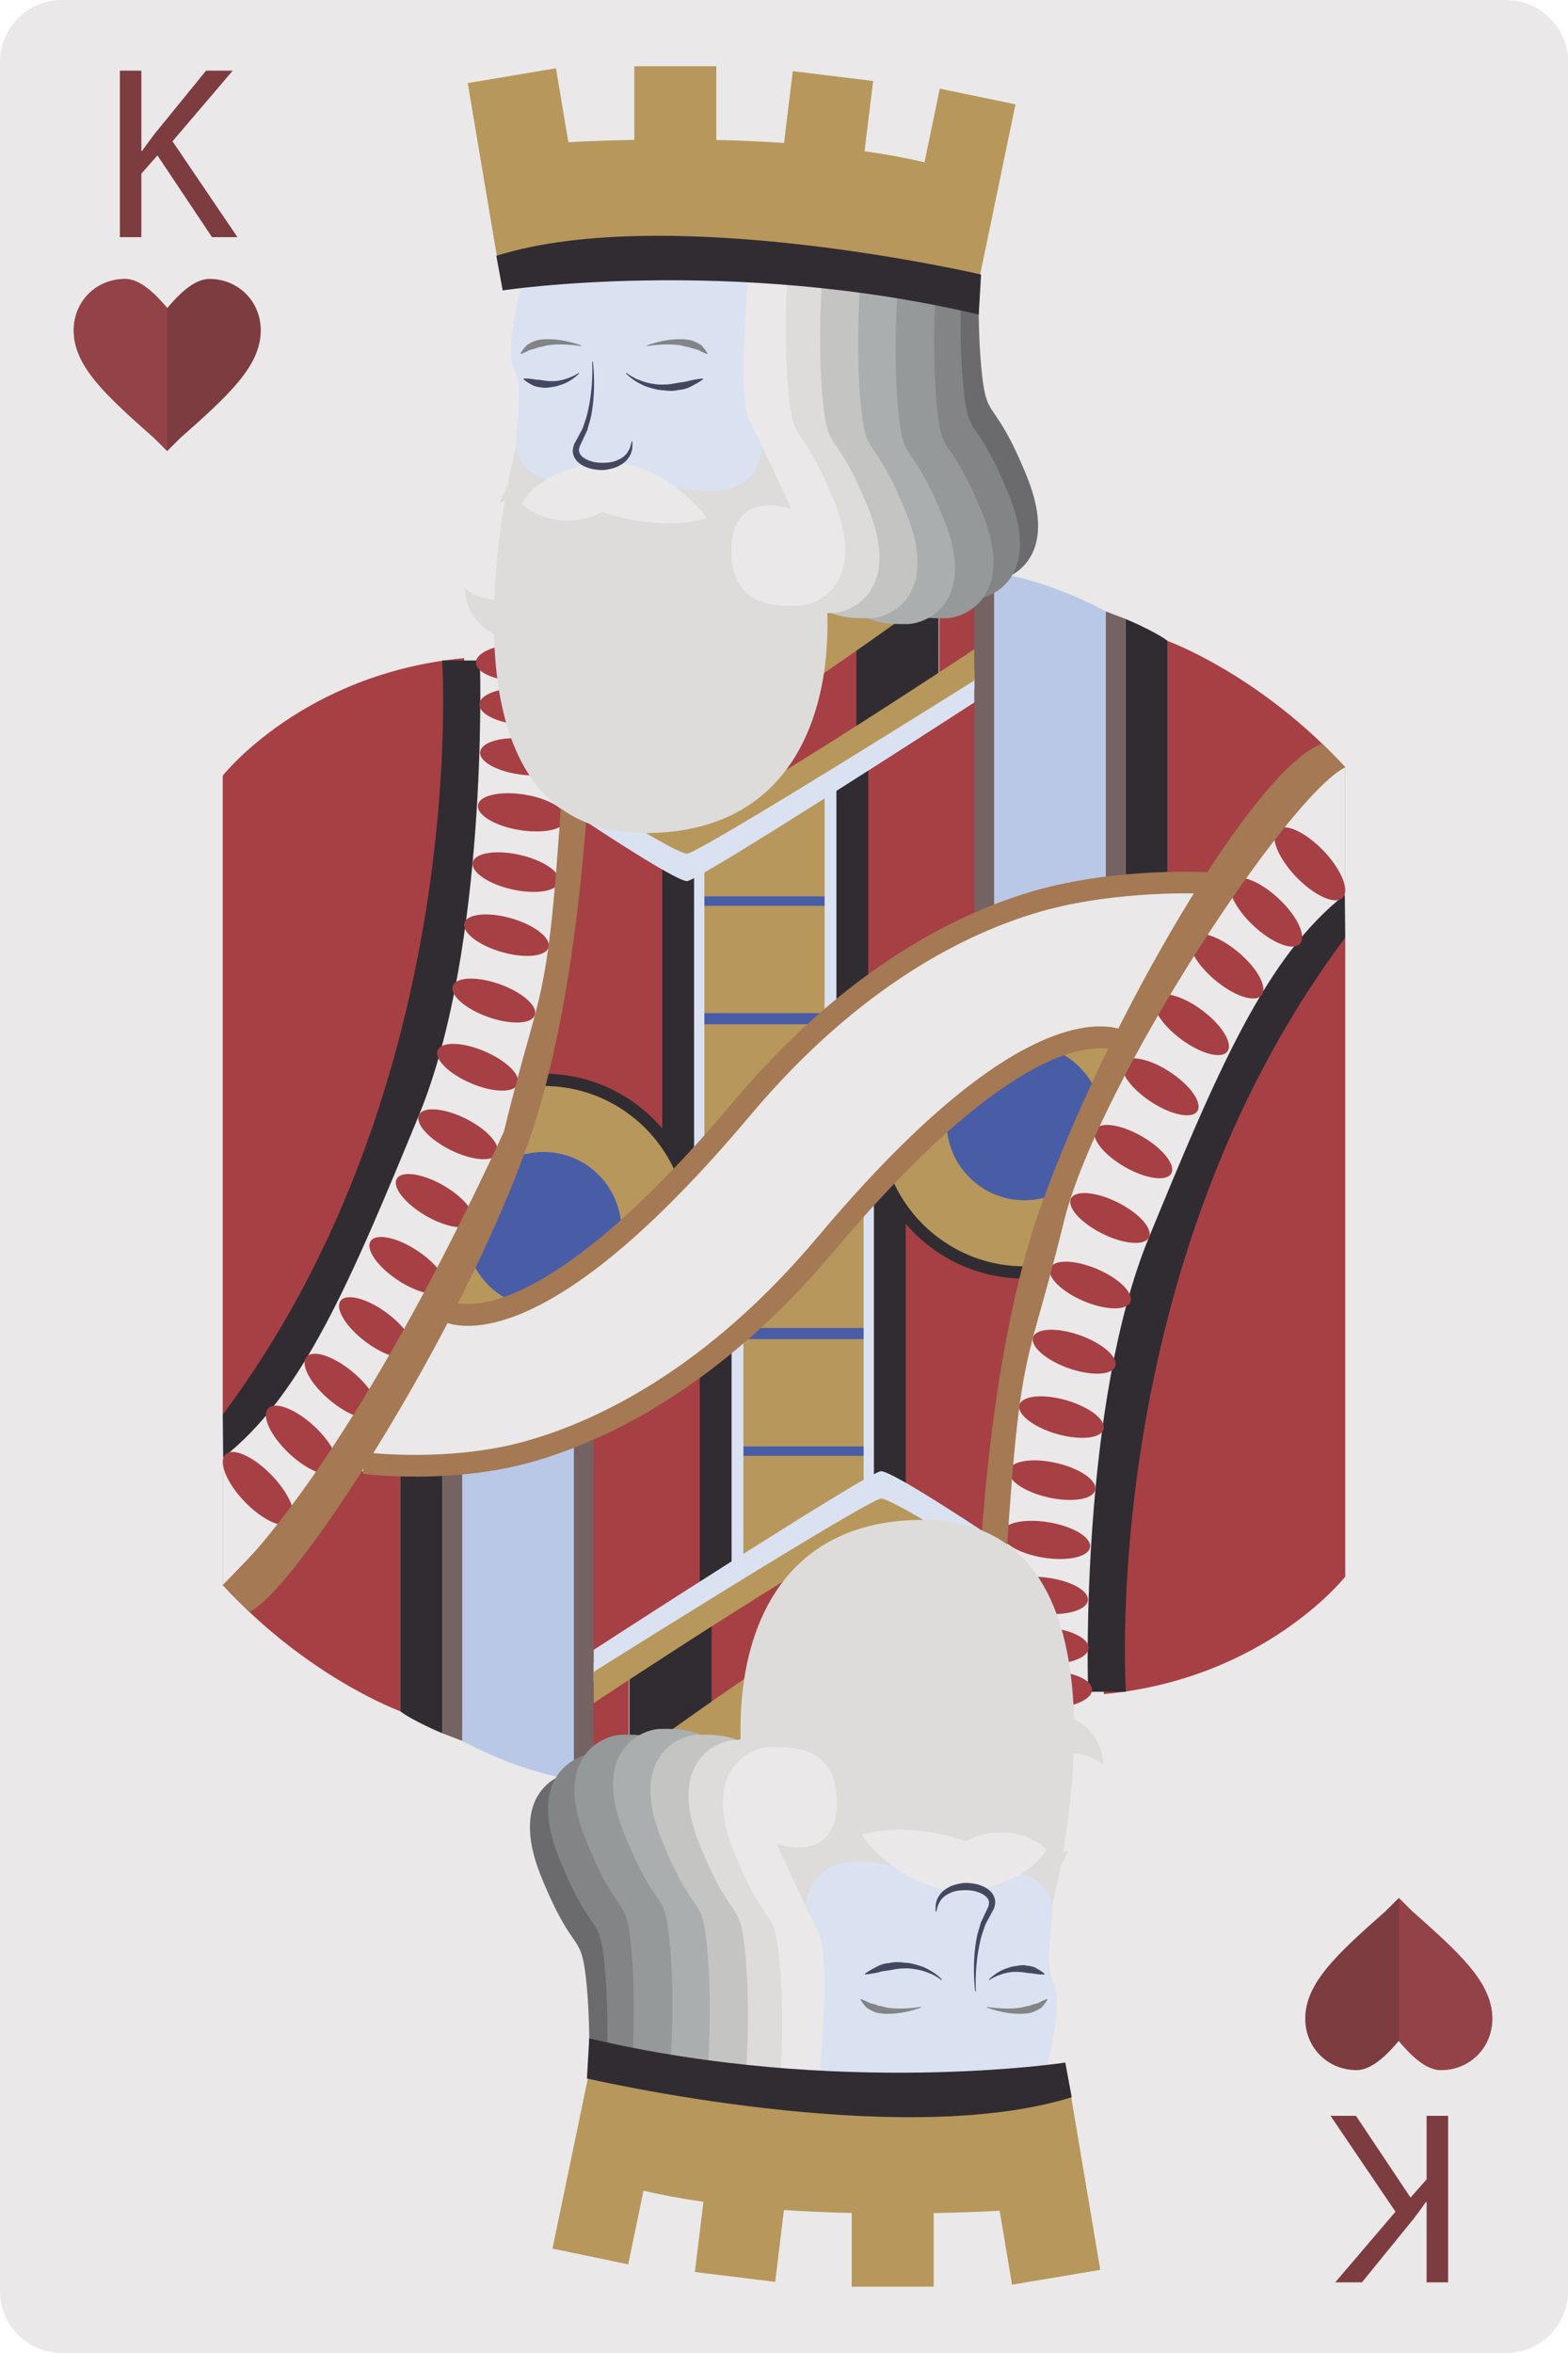 <?xml version="1.0" encoding="UTF-8" standalone="no"?><!-- Generator: Gravit.io --><svg xmlns="http://www.w3.org/2000/svg" xmlns:xlink="http://www.w3.org/1999/xlink" style="isolation:isolate" viewBox="418.385 556.383 69.123 103.683" width="69.123pt" height="103.683pt"><g><path d=" M 487.508 657.346 C 487.508 658.85 486.289 660.066 484.786 660.066 L 421.106 660.066 C 419.604 660.066 418.385 658.85 418.385 657.346 L 418.385 559.104 C 418.385 557.602 419.604 556.383 421.106 556.383 L 484.786 556.383 C 486.289 556.383 487.508 557.602 487.508 559.104 L 487.508 657.346 Z " fill="rgb(234,232,232)"/><path d=" M 425.758 576.258 L 425.181 575.682 C 423.036 573.785 421.636 572.508 421.636 570.939 C 421.636 569.664 422.626 568.674 423.901 568.674 C 424.605 568.674 425.305 569.422 425.758 569.959 C 426.211 569.422 426.911 568.674 427.614 568.674 C 428.89 568.674 429.88 569.664 429.88 570.939 C 429.88 572.508 428.479 573.785 426.335 575.682 L 425.758 576.258 Z " fill="rgb(125,60,64)"/><path d=" M 425.749 569.953 C 425.296 569.418 424.601 568.678 423.901 568.678 C 422.626 568.678 421.636 569.668 421.636 570.943 C 421.636 572.512 423.036 573.789 425.181 575.686 L 425.749 576.252 L 425.749 569.953 Z " fill="rgb(147,67,72)"/><path d=" M 480.047 640.018 L 480.625 640.594 C 482.769 642.49 484.169 643.768 484.169 645.336 C 484.169 646.611 483.179 647.602 481.903 647.602 C 481.2 647.602 480.5 646.852 480.047 646.316 C 479.594 646.852 478.894 647.602 478.19 647.602 C 476.915 647.602 475.925 646.611 475.925 645.336 C 475.925 643.768 477.325 642.49 479.47 640.594 L 480.047 640.018 Z " fill="rgb(125,60,64)"/><path d=" M 480.056 646.322 C 480.509 646.857 481.204 647.598 481.903 647.598 C 483.179 647.598 484.169 646.607 484.169 645.332 C 484.169 643.764 482.769 642.484 480.625 640.59 L 480.056 640.021 L 480.056 646.322 Z " fill="rgb(147,67,72)"/><path d=" M 423.67 566.833 L 424.617 566.833 L 424.617 564.035 L 425.325 563.23 L 427.731 566.833 L 428.852 566.833 L 425.989 562.609 L 428.645 559.496 L 427.469 559.496 L 425.227 562.25 C 425.042 562.49 424.846 562.751 424.65 563.034 L 424.617 563.034 L 424.617 559.496 L 423.67 559.496 L 423.67 566.833 Z " fill="rgb(125,60,64)"/><path d=" M 482.222 649.617 L 481.275 649.617 L 481.275 652.415 L 480.567 653.22 L 478.161 649.617 L 477.04 649.617 L 479.903 653.841 L 477.247 656.954 L 478.423 656.954 L 480.665 654.2 C 480.85 653.96 481.046 653.699 481.242 653.416 L 481.275 653.416 L 481.275 656.954 L 482.222 656.954 L 482.222 649.617 Z " fill="rgb(125,60,64)"/><path d=" M 436.031 631.789 C 436.031 631.789 431.978 630.324 428.204 626.227 L 428.204 621.211 L 436.031 621.211 L 436.031 631.789 Z " fill="rgb(166,64,69)"/><path d=" M 428.204 618.717 L 428.204 590.563 C 428.204 590.563 431.743 586.051 438.846 585.383 C 438.846 585.383 438.978 613.9 428.204 618.717 Z " fill="rgb(166,64,69)"/><path d=" M 448.982 586.93 L 452.604 586.93 L 452.604 593.578 L 448.982 593.578 L 448.982 586.93 Z " fill="rgb(48,44,50)"/><path d=" M 441.72 584.633 L 445.343 584.633 L 445.343 591.281 L 441.72 591.281 L 441.72 584.633 Z " fill="rgb(48,44,50)"/><path d=" M 452.632 584.287 L 456.253 584.287 L 456.253 590.936 L 452.632 590.936 L 452.632 584.287 Z " fill="rgb(166,64,69)"/><path d=" M 445.36 586.457 L 448.982 586.457 L 448.982 593.105 L 445.36 593.105 L 445.36 586.457 Z " fill="rgb(166,64,69)"/><path d=" M 456.139 582.285 L 459.761 582.285 L 459.761 588.934 L 456.139 588.934 L 456.139 582.285 Z " fill="rgb(48,44,50)"/><path d=" M 459.788 582.15 L 463.41 582.15 L 463.41 586.291 L 459.788 586.291 L 459.788 582.15 Z " fill="rgb(166,64,69)"/><path d=" M 437.876 585.488 C 437.876 585.488 439.144 604.115 428.204 618.717 C 428.217 620.004 428.224 620.654 428.224 620.654 C 428.224 620.654 434.662 617.629 438.326 604.867 C 441.989 592.107 440.329 585.488 440.329 585.488 L 437.876 585.488 Z " fill="rgb(48,44,50)"/><path d=" M 439.549 585.906 C 439.549 585.906 439.885 598.162 436.86 605.506 C 433.834 612.852 431.729 617.857 428.204 620.623 L 428.204 626.227 C 428.204 626.227 438.143 616.617 441.401 605.793 C 444.66 594.969 444.051 585.5 444.051 585.5 L 439.549 585.906 Z " fill="rgb(234,232,232)"/><path d=" M 439.365 585.58 C 439.365 586.041 440.298 586.412 441.448 586.412 C 442.599 586.412 443.531 586.041 443.531 585.58 C 443.531 585.121 442.599 584.748 441.448 584.748 C 440.298 584.748 439.365 585.121 439.365 585.58 Z " fill="rgb(166,64,69)"/><path d=" M 439.519 587.412 C 439.495 587.861 440.388 588.273 441.513 588.334 C 442.639 588.393 443.57 588.076 443.593 587.627 C 443.618 587.178 442.725 586.764 441.599 586.705 C 440.475 586.646 439.543 586.963 439.519 587.412 Z " fill="rgb(166,64,69)"/><path d=" M 439.551 589.52 C 439.503 589.959 440.357 590.41 441.457 590.529 C 442.557 590.648 443.487 590.387 443.534 589.947 C 443.582 589.508 442.729 589.055 441.628 588.938 C 440.528 588.818 439.599 589.078 439.551 589.52 Z " fill="rgb(166,64,69)"/><path d=" M 439.455 591.857 C 439.384 592.287 440.198 592.779 441.273 592.957 C 442.347 593.135 443.276 592.93 443.348 592.5 C 443.418 592.072 442.604 591.578 441.529 591.4 C 440.455 591.223 439.526 591.428 439.455 591.857 Z " fill="rgb(166,64,69)"/><path d=" M 439.226 594.383 C 439.132 594.803 439.905 595.336 440.955 595.572 C 442.005 595.809 442.933 595.662 443.026 595.242 C 443.121 594.822 442.347 594.291 441.298 594.053 C 440.248 593.816 439.32 593.965 439.226 594.383 Z " fill="rgb(166,64,69)"/><path d=" M 438.857 597.055 C 438.739 597.465 439.474 598.037 440.498 598.332 C 441.522 598.629 442.449 598.537 442.567 598.127 C 442.686 597.719 441.951 597.146 440.928 596.85 C 439.903 596.555 438.977 596.646 438.857 597.055 Z " fill="rgb(166,64,69)"/><path d=" M 438.345 599.828 C 438.202 600.229 438.897 600.84 439.896 601.195 C 440.896 601.551 441.82 601.516 441.962 601.115 C 442.104 600.717 441.409 600.105 440.411 599.75 C 439.411 599.395 438.486 599.43 438.345 599.828 Z " fill="rgb(166,64,69)"/><path d=" M 437.68 602.66 C 437.515 603.049 438.17 603.701 439.144 604.115 C 440.116 604.531 441.041 604.551 441.206 604.162 C 441.373 603.773 440.718 603.121 439.743 602.707 C 438.77 602.291 437.846 602.271 437.68 602.66 Z " fill="rgb(166,64,69)"/><path d=" M 436.86 605.506 C 436.67 605.885 437.286 606.578 438.234 607.051 C 439.184 607.525 440.105 607.602 440.295 607.223 C 440.484 606.844 439.869 606.152 438.92 605.678 C 437.972 605.205 437.049 605.127 436.86 605.506 Z " fill="rgb(166,64,69)"/><path d=" M 435.877 608.324 C 435.664 608.693 436.239 609.424 437.163 609.959 C 438.086 610.492 439.007 610.625 439.221 610.256 C 439.434 609.887 438.857 609.156 437.935 608.621 C 437.011 608.09 436.09 607.955 435.877 608.324 Z " fill="rgb(166,64,69)"/><path d=" M 434.726 611.07 C 434.488 611.43 435.024 612.201 435.923 612.793 C 436.821 613.387 437.741 613.576 437.978 613.217 C 438.215 612.857 437.679 612.086 436.78 611.494 C 435.883 610.902 434.963 610.713 434.726 611.07 Z " fill="rgb(166,64,69)"/><path d=" M 433.4 613.701 C 433.141 614.051 433.637 614.861 434.51 615.514 C 435.383 616.166 436.301 616.412 436.562 616.063 C 436.822 615.713 436.325 614.902 435.453 614.25 C 434.58 613.6 433.661 613.354 433.4 613.701 Z " fill="rgb(166,64,69)"/><path d=" M 431.896 616.174 C 431.612 616.514 432.068 617.363 432.916 618.074 C 433.764 618.787 434.682 619.088 434.966 618.75 C 435.25 618.41 434.793 617.561 433.945 616.85 C 433.098 616.139 432.18 615.836 431.896 616.174 Z " fill="rgb(166,64,69)"/><path d=" M 430.205 618.445 C 429.898 618.773 430.315 619.664 431.138 620.436 C 431.96 621.205 432.876 621.564 433.184 621.234 C 433.491 620.906 433.074 620.016 432.252 619.244 C 431.43 618.475 430.514 618.117 430.205 618.445 Z " fill="rgb(166,64,69)"/><path d=" M 428.324 620.471 C 427.993 620.789 428.37 621.721 429.167 622.551 C 429.965 623.379 430.88 623.793 431.211 623.475 C 431.543 623.156 431.165 622.227 430.368 621.396 C 429.57 620.566 428.656 620.152 428.324 620.471 Z " fill="rgb(166,64,69)"/><path d=" M 449.228 601.787 L 454.984 601.787 L 454.984 595.418 L 449.228 595.418 L 449.228 601.787 Z " fill="rgb(73,93,167)"/><path d=" M 454.736 601.518 L 449.228 601.518 L 449.228 607.297 L 454.736 601.518 Z " fill="rgb(183,151,91)"/><path d=" M 454.935 601.027 L 449.129 601.027 L 449.129 596.299 L 454.935 596.299 L 454.935 601.027 Z " fill="rgb(183,151,91)"/><path d=" M 454.935 595.883 L 449.228 595.883 L 449.228 594.34 L 454.935 590.885 L 454.935 595.883 Z " fill="rgb(183,151,91)"/><path d=" M 448.114 607.848 L 448.335 594.443 L 443.61 591.773 C 443.61 591.773 442.683 602.873 441.561 604.867 C 440.438 606.861 448.114 607.848 448.114 607.848 Z " fill="rgb(166,64,69)"/><path d=" M 448.032 607.889 L 449.436 607.191 L 449.436 593.475 L 448.032 593.475 L 448.032 607.889 Z " fill="rgb(218,226,242)"/><path d=" M 447.579 608.412 L 448.982 607.717 L 448.982 593.998 L 447.579 593.998 L 447.579 608.412 Z " fill="rgb(48,44,50)"/><path d=" M 438.401 613.064 C 438.877 611.863 439.683 610.75 440.279 609.604 C 441.249 607.734 441.94 605.756 442.258 603.697 C 442.287 603.697 442.314 603.695 442.345 603.695 C 445.248 603.695 447.73 605.492 448.743 608.035 C 448.528 608.277 448.319 608.529 448.051 608.756 C 447.569 609.16 447.001 609.482 446.498 609.867 C 445.276 610.803 444.343 612.094 442.978 612.828 C 441.947 613.381 440.853 613.766 439.757 614.164 C 439.286 614.334 438.809 614.504 438.319 614.619 C 438.172 614.596 438.024 614.574 437.876 614.555 C 438.056 614.051 438.212 613.539 438.401 613.064 Z " fill="rgb(48,44,50)"/><path d=" M 438.401 613.064 C 438.877 611.863 439.683 610.75 440.279 609.604 C 441.163 607.9 441.816 606.104 442.165 604.24 C 442.225 604.238 442.284 604.236 442.345 604.236 C 445.114 604.236 447.469 606.01 448.335 608.484 C 448.246 608.578 448.154 608.668 448.051 608.756 C 447.569 609.16 447.001 609.482 446.498 609.867 C 445.276 610.803 444.343 612.094 442.978 612.828 C 441.947 613.381 440.853 613.766 439.757 614.164 C 439.286 614.334 438.809 614.504 438.319 614.619 C 438.172 614.596 438.023 614.574 437.876 614.555 C 438.056 614.053 438.212 613.539 438.401 613.064 Z " fill="rgb(183,151,91)"/><path d=" M 440.279 609.604 C 440.668 608.855 441.011 608.088 441.304 607.305 C 441.631 607.201 441.981 607.145 442.345 607.145 C 444.208 607.145 445.723 608.629 445.777 610.479 C 444.877 611.309 444.063 612.244 442.978 612.828 C 442.322 613.18 441.642 613.463 440.95 613.725 C 440.075 613.336 439.394 612.592 439.086 611.678 C 439.48 610.98 439.918 610.299 440.279 609.604 Z " fill="rgb(73,93,167)"/><path d=" M 461.771 597.023 L 456.136 600.275 L 455.85 589.781 L 461.771 586.52 L 461.771 597.023 Z " fill="rgb(166,64,69)"/><path d=" M 454.736 600.875 L 456.139 600.875 L 456.139 590.254 L 454.736 590.254 L 454.736 600.875 Z " fill="rgb(218,226,242)"/><path d=" M 467.134 583.326 C 467.134 583.326 464.709 581.965 462.208 581.615 L 461.906 596.832 C 461.906 596.832 465.744 595.408 467.469 595.473 L 467.134 583.326 Z " fill="rgb(185,200,230)"/><path d=" M 467.134 583.326 L 468.008 583.658 L 468.008 595.369 L 467.134 595.369 L 467.134 583.326 Z " fill="rgb(117,98,98)"/><path d=" M 468.008 583.658 C 468.008 583.658 469.302 584.197 469.862 584.629 L 469.862 595.209 L 468.008 595.209 L 468.008 583.658 Z " fill="rgb(48,44,50)"/><path d=" M 469.862 584.629 C 469.862 584.629 473.915 586.094 477.688 590.191 L 477.688 595.209 L 469.862 595.209 L 469.862 584.629 Z " fill="rgb(166,64,69)"/><path d=" M 455.257 600.4 L 456.66 600.4 L 456.66 589.781 L 455.257 589.781 L 455.257 600.4 Z " fill="rgb(48,44,50)"/><path d=" M 461.335 581.615 L 462.208 581.615 L 462.208 596.541 L 461.335 596.541 L 461.335 581.615 Z " fill="rgb(117,98,98)"/><path d=" M 439.018 614.807 C 439.544 614.807 440.23 614.701 441.092 614.375 C 443.945 613.295 447.435 610.318 451.463 605.527 C 456.314 599.76 461.083 597.467 464.229 596.559 C 467.633 595.576 471.501 595.76 471.523 595.764 L 471.69 594.824 C 471.59 594.807 467.627 594.598 464.027 595.623 C 460.738 596.561 455.762 598.934 450.732 604.914 C 441.684 615.674 438.233 613.715 438.2 613.693 L 437.661 614.48 C 437.73 614.529 438.161 614.807 439.018 614.807 Z " fill="rgb(164,121,83)"/><path d=" M 461.335 585.916 C 461.335 585.916 449.673 593.521 448.572 593.521 C 447.472 593.521 444.167 591.207 444.167 591.207 L 444.167 592.551 C 444.167 592.551 448.151 595.209 448.67 595.209 C 449.188 595.209 461.335 587.336 461.335 587.336 L 461.335 585.916 Z " fill="rgb(218,226,242)"/><path d=" M 460.031 582.271 C 460.031 582.271 450.176 589.516 448.777 589.516 C 447.378 589.516 443.322 585.895 443.322 585.895 L 460.031 582.271 Z " fill="rgb(183,151,91)"/><path d=" M 461.335 584.992 C 461.335 584.992 449.673 592.727 448.572 592.727 C 447.472 592.727 444.167 590.119 444.167 590.119 L 444.167 591.424 C 444.167 591.424 448.151 593.998 448.67 593.998 C 449.188 593.998 461.335 586.369 461.335 586.369 L 461.335 584.992 Z " fill="rgb(183,151,91)"/><path d=" M 444.484 586.43 C 444.484 586.43 444.513 598.734 441.634 606.85 C 438.756 614.967 431.511 626.381 429.381 627.416 L 428.204 626.227 C 428.204 626.227 433.302 622.023 440.598 606.252 C 442.497 598.445 442.562 601.822 443.479 585.916 C 444.397 570.01 444.484 586.43 444.484 586.43 Z " fill="rgb(164,121,83)"/><path d=" M 477.688 597.701 L 477.688 625.857 C 477.688 625.857 474.149 630.369 467.048 631.035 C 467.048 631.035 466.915 602.52 477.688 597.701 Z " fill="rgb(166,64,69)"/><path d=" M 456.91 629.488 L 453.289 629.488 L 453.289 622.84 L 456.91 622.84 L 456.91 629.488 Z " fill="rgb(48,44,50)"/><path d=" M 464.173 631.785 L 460.55 631.785 L 460.55 625.137 L 464.173 625.137 L 464.173 631.785 Z " fill="rgb(48,44,50)"/><path d=" M 453.262 632.131 L 449.64 632.131 L 449.64 625.482 L 453.262 625.482 L 453.262 632.131 Z " fill="rgb(166,64,69)"/><path d=" M 460.533 629.963 L 456.91 629.963 L 456.91 623.313 L 460.533 623.313 L 460.533 629.963 Z " fill="rgb(166,64,69)"/><path d=" M 449.754 634.135 L 446.132 634.135 L 446.132 627.484 L 449.754 627.484 L 449.754 634.135 Z " fill="rgb(48,44,50)"/><path d=" M 446.105 634.268 L 442.482 634.268 L 442.482 630.127 L 446.105 630.127 L 446.105 634.268 Z " fill="rgb(166,64,69)"/><path d=" M 468.018 630.93 C 468.018 630.93 466.749 612.303 477.688 597.701 C 477.676 596.416 477.669 595.764 477.669 595.764 C 477.669 595.764 471.229 598.789 467.566 611.551 C 463.903 624.311 465.563 630.93 465.563 630.93 L 468.018 630.93 Z " fill="rgb(48,44,50)"/><path d=" M 466.344 630.514 C 466.344 630.514 466.008 618.256 469.033 610.912 C 472.058 603.568 474.163 598.561 477.688 595.795 L 477.688 590.191 C 477.688 590.191 472.25 591.295 464.492 610.625 C 461.232 621.451 461.842 630.918 461.842 630.918 L 466.344 630.514 Z " fill="rgb(234,232,232)"/><path d=" M 466.527 630.838 C 466.527 630.379 465.596 630.006 464.444 630.006 C 463.294 630.006 462.361 630.379 462.361 630.838 C 462.361 631.297 463.294 631.67 464.444 631.67 C 465.596 631.67 466.527 631.297 466.527 630.838 Z " fill="rgb(166,64,69)"/><path d=" M 466.374 629.006 C 466.397 628.557 465.505 628.145 464.38 628.084 C 463.254 628.025 462.323 628.342 462.299 628.791 C 462.274 629.242 463.168 629.654 464.294 629.713 C 465.419 629.771 466.351 629.457 466.374 629.006 Z " fill="rgb(166,64,69)"/><path d=" M 466.343 626.9 C 466.391 626.461 465.536 626.008 464.437 625.889 C 463.336 625.771 462.406 626.031 462.358 626.471 C 462.311 626.91 463.165 627.363 464.265 627.48 C 465.364 627.6 466.295 627.34 466.343 626.9 Z " fill="rgb(166,64,69)"/><path d=" M 466.438 624.563 C 466.508 624.133 465.695 623.641 464.62 623.463 C 463.546 623.283 462.616 623.488 462.545 623.918 C 462.476 624.348 463.288 624.84 464.363 625.018 C 465.438 625.195 466.367 624.99 466.438 624.563 Z " fill="rgb(166,64,69)"/><path d=" M 466.667 622.035 C 466.761 621.615 465.987 621.084 464.938 620.846 C 463.889 620.609 462.961 620.758 462.866 621.176 C 462.771 621.596 463.545 622.129 464.595 622.365 C 465.645 622.602 466.572 622.455 466.667 622.035 Z " fill="rgb(166,64,69)"/><path d=" M 467.035 619.363 C 467.153 618.955 466.419 618.383 465.395 618.086 C 464.37 617.789 463.443 617.881 463.325 618.291 C 463.207 618.699 463.941 619.271 464.966 619.568 C 465.99 619.865 466.916 619.771 467.035 619.363 Z " fill="rgb(166,64,69)"/><path d=" M 467.548 616.59 C 467.69 616.191 466.995 615.58 465.997 615.223 C 464.997 614.867 464.072 614.904 463.931 615.303 C 463.789 615.701 464.483 616.314 465.481 616.67 C 466.481 617.023 467.406 616.99 467.548 616.59 Z " fill="rgb(166,64,69)"/><path d=" M 468.213 613.758 C 468.378 613.369 467.724 612.717 466.749 612.303 C 465.776 611.889 464.852 611.867 464.687 612.256 C 464.52 612.645 465.176 613.297 466.149 613.711 C 467.123 614.127 468.047 614.146 468.213 613.758 Z " fill="rgb(166,64,69)"/><path d=" M 469.033 610.912 C 469.223 610.533 468.606 609.842 467.658 609.367 C 466.71 608.895 465.788 608.816 465.598 609.195 C 465.409 609.574 466.024 610.266 466.973 610.74 C 467.921 611.213 468.844 611.291 469.033 610.912 Z " fill="rgb(166,64,69)"/><path d=" M 470.016 608.094 C 470.229 607.725 469.653 606.994 468.729 606.461 C 467.807 605.926 466.886 605.793 466.673 606.162 C 466.459 606.531 467.036 607.264 467.958 607.797 C 468.882 608.33 469.803 608.463 470.016 608.094 Z " fill="rgb(166,64,69)"/><path d=" M 471.168 605.348 C 471.404 604.988 470.868 604.217 469.97 603.625 C 469.071 603.033 468.152 602.844 467.915 603.201 C 467.679 603.561 468.214 604.332 469.112 604.924 C 470.011 605.518 470.931 605.707 471.168 605.348 Z " fill="rgb(166,64,69)"/><path d=" M 472.492 602.717 C 472.753 602.367 472.256 601.557 471.383 600.904 C 470.511 600.252 469.592 600.008 469.331 600.355 C 469.071 600.705 469.567 601.516 470.439 602.168 C 471.313 602.82 472.231 603.066 472.492 602.717 Z " fill="rgb(166,64,69)"/><path d=" M 473.997 600.244 C 474.281 599.904 473.824 599.055 472.978 598.344 C 472.129 597.631 471.212 597.33 470.928 597.67 C 470.644 598.008 471.101 598.859 471.948 599.57 C 472.795 600.281 473.713 600.582 473.997 600.244 Z " fill="rgb(166,64,69)"/><path d=" M 475.688 597.973 C 475.995 597.645 475.578 596.754 474.755 595.984 C 473.934 595.213 473.018 594.855 472.709 595.184 C 472.401 595.512 472.818 596.402 473.641 597.174 C 474.463 597.943 475.38 598.301 475.688 597.973 Z " fill="rgb(166,64,69)"/><path d=" M 477.568 595.947 C 477.899 595.629 477.522 594.699 476.726 593.869 C 475.928 593.039 475.014 592.625 474.682 592.943 C 474.351 593.262 474.729 594.191 475.524 595.023 C 476.322 595.852 477.236 596.266 477.568 595.947 Z " fill="rgb(166,64,69)"/><path d=" M 456.666 614.631 L 450.908 614.631 L 450.908 621 L 456.666 621 L 456.666 614.631 Z " fill="rgb(73,93,167)"/><path d=" M 451.157 614.9 L 456.666 614.9 L 456.666 609.123 L 451.157 614.9 Z " fill="rgb(183,151,91)"/><path d=" M 450.958 615.391 L 456.765 615.391 L 456.765 620.119 L 450.958 620.119 L 450.958 615.391 Z " fill="rgb(183,151,91)"/><path d=" M 450.958 620.535 L 456.666 620.535 L 456.666 622.078 L 450.958 625.533 L 450.958 620.535 Z " fill="rgb(183,151,91)"/><path d=" M 457.778 608.57 L 457.558 621.975 L 462.282 624.645 C 462.282 624.645 463.21 613.545 464.332 611.551 C 465.454 609.557 457.778 608.57 457.778 608.57 Z " fill="rgb(166,64,69)"/><path d=" M 457.86 608.531 L 456.457 609.227 L 456.457 622.945 L 457.86 622.945 L 457.86 608.531 Z " fill="rgb(218,226,242)"/><path d=" M 458.313 608.006 L 456.91 608.701 L 456.91 622.42 L 458.313 622.42 L 458.313 608.006 Z " fill="rgb(48,44,50)"/><path d=" M 467.492 603.355 C 467.016 604.555 466.21 605.668 465.613 606.814 C 464.645 608.684 463.952 610.662 463.636 612.721 C 463.606 612.721 463.578 612.723 463.549 612.723 C 460.646 612.723 458.163 610.926 457.149 608.385 C 457.364 608.141 457.574 607.889 457.842 607.664 C 458.323 607.258 458.893 606.938 459.396 606.553 C 460.616 605.617 461.55 604.326 462.916 603.59 C 463.945 603.037 465.04 602.652 466.137 602.256 C 466.607 602.084 467.084 601.914 467.573 601.801 C 467.721 601.822 467.868 601.844 468.018 601.865 C 467.837 602.367 467.682 602.879 467.492 603.355 Z " fill="rgb(48,44,50)"/><path d=" M 467.492 603.355 C 467.016 604.555 466.21 605.668 465.613 606.814 C 464.729 608.518 464.077 610.314 463.728 612.178 C 463.668 612.18 463.608 612.184 463.549 612.184 C 460.778 612.184 458.424 610.408 457.558 607.934 C 457.646 607.842 457.739 607.75 457.842 607.664 C 458.323 607.258 458.893 606.938 459.396 606.553 C 460.616 605.617 461.55 604.326 462.916 603.59 C 463.945 603.037 465.04 602.652 466.137 602.256 C 466.607 602.084 467.084 601.914 467.573 601.801 C 467.721 601.822 467.869 601.844 468.018 601.865 C 467.837 602.367 467.682 602.879 467.492 603.355 Z " fill="rgb(183,151,91)"/><path d=" M 465.613 606.814 C 465.225 607.564 464.883 608.33 464.589 609.113 C 464.261 609.217 463.911 609.273 463.549 609.273 C 461.685 609.273 460.171 607.791 460.115 605.939 C 461.017 605.109 461.829 604.174 462.916 603.59 C 463.57 603.238 464.252 602.955 464.942 602.693 C 465.817 603.082 466.499 603.826 466.807 604.742 C 466.412 605.438 465.975 606.119 465.613 606.814 Z " fill="rgb(73,93,167)"/><path d=" M 444.121 619.395 L 449.758 616.145 L 450.043 626.637 L 444.121 629.898 L 444.121 619.395 Z " fill="rgb(166,64,69)"/><path d=" M 451.157 615.545 L 449.754 615.545 L 449.754 626.164 L 451.157 626.164 L 451.157 615.545 Z " fill="rgb(218,226,242)"/><path d=" M 438.759 633.092 C 438.759 633.092 441.184 634.453 443.685 634.803 L 443.987 619.586 C 443.987 619.586 440.148 621.01 438.424 620.945 L 438.759 633.092 Z " fill="rgb(185,200,230)"/><path d=" M 438.759 633.092 L 437.885 632.76 L 437.885 621.049 L 438.759 621.049 L 438.759 633.092 Z " fill="rgb(117,98,98)"/><path d=" M 437.885 632.76 C 437.885 632.76 436.592 632.221 436.031 631.789 L 436.031 621.211 L 437.885 621.211 L 437.885 632.76 Z " fill="rgb(48,44,50)"/><path d=" M 450.636 616.018 L 449.232 616.018 L 449.232 626.637 L 450.636 626.637 L 450.636 616.018 Z " fill="rgb(48,44,50)"/><path d=" M 444.558 634.803 L 443.685 634.803 L 443.685 619.877 L 444.558 619.877 L 444.558 634.803 Z " fill="rgb(117,98,98)"/><path d=" M 466.875 601.611 C 466.35 601.611 465.663 601.717 464.802 602.043 C 461.947 603.123 458.459 606.102 454.43 610.891 C 449.579 616.66 444.81 618.953 441.663 619.859 C 438.261 620.842 434.561 620.389 434.538 620.385 L 434.371 621.324 C 434.471 621.342 438.266 621.82 441.865 620.795 C 445.154 619.857 450.132 617.484 455.16 611.504 C 464.209 600.746 467.659 602.703 467.692 602.725 L 468.231 601.938 C 468.162 601.889 467.731 601.611 466.875 601.611 Z " fill="rgb(164,121,83)"/><path d=" M 444.558 630.502 C 444.558 630.502 456.22 622.896 457.32 622.896 C 458.421 622.896 461.726 625.213 461.726 625.213 L 461.726 623.867 C 461.726 623.867 457.741 621.211 457.224 621.211 C 456.705 621.211 444.558 629.082 444.558 629.082 L 444.558 630.502 Z " fill="rgb(218,226,242)"/><path d=" M 445.861 634.146 C 445.861 634.146 455.717 626.902 457.116 626.902 C 458.515 626.902 462.57 630.525 462.57 630.525 L 445.861 634.146 Z " fill="rgb(183,151,91)"/><path d=" M 444.558 631.428 C 444.558 631.428 456.22 623.691 457.32 623.691 C 458.421 623.691 461.726 626.299 461.726 626.299 L 461.726 624.994 C 461.726 624.994 457.741 622.42 457.224 622.42 C 456.705 622.42 444.558 630.051 444.558 630.051 L 444.558 631.428 Z " fill="rgb(183,151,91)"/><path d=" M 461.408 629.99 C 461.408 629.99 461.381 617.684 464.259 609.568 C 467.138 601.451 473.719 590.16 476.673 589.154 L 477.688 590.191 C 475.138 591.48 466.845 604.031 465.295 610.166 C 463.396 617.973 463.331 614.596 462.414 630.502 C 461.495 646.41 461.408 629.99 461.408 629.99 Z " fill="rgb(164,121,83)"/><path d=" M 443.058 569.369 C 443.058 569.369 443.685 575.205 443.058 576.4 C 442.432 577.596 441.236 580.244 441.236 580.244 C 441.236 580.244 443.826 579.305 443.884 581.98 C 443.94 584.656 441.749 584.514 440.951 584.514 C 440.154 584.514 437.849 583.574 439.357 579.875 C 440.866 576.174 441.135 577.654 441.37 574.977 C 441.606 572.301 441.37 569.541 441.37 569.541 L 443.058 569.369 Z " fill="rgb(221,220,219)"/><path d=" M 442.232 567.656 C 442.232 567.656 442.858 573.49 442.232 574.686 C 441.606 575.883 440.411 578.529 440.411 578.529 C 440.411 578.529 443.001 577.59 443.058 580.266 C 443.115 582.941 440.923 582.799 440.126 582.799 C 439.329 582.799 437.023 581.861 438.532 578.16 C 440.04 574.459 440.31 575.939 440.545 573.264 C 440.78 570.588 440.545 567.826 440.545 567.826 L 442.232 567.656 Z " fill="rgb(234,232,232)"/><path d=" M 441.139 576.053 C 441.139 576.053 436.664 593.092 446.822 593.092 C 456.98 593.092 455.774 580.09 452.6 575.514 C 449.425 570.936 441.139 576.053 441.139 576.053 Z " fill="rgb(221,220,219)"/><path d=" M 441.359 568.953 C 441.359 568.953 440.61 571.789 441.063 572.695 C 441.517 573.602 441.057 575.158 441.139 576.053 C 441.222 576.949 442.442 578.486 445.102 576.674 C 445.102 576.674 451.956 580.338 452.015 575.609 C 452.074 570.883 451.739 568.361 451.739 568.361 C 451.739 568.361 443.467 567.436 441.359 568.953 Z " fill="rgb(218,226,242)"/><path d=" M 459.946 566.857 C 459.946 566.857 459.32 572.693 459.946 573.891 C 460.572 575.086 461.769 577.732 461.769 577.732 C 461.769 577.732 459.178 576.793 459.121 579.469 C 459.063 582.145 461.256 582.002 462.053 582.002 C 462.851 582.002 465.156 581.063 463.647 577.363 C 462.139 573.662 461.87 575.143 461.634 572.467 C 461.398 569.791 461.634 567.029 461.634 567.029 L 459.946 566.857 Z " fill="rgb(107,107,110)"/><path d=" M 459.149 567.656 C 459.149 567.656 458.523 573.49 459.149 574.686 C 459.775 575.883 460.972 578.529 460.972 578.529 C 460.972 578.529 458.381 577.59 458.323 580.266 C 458.267 582.941 460.459 582.799 461.256 582.799 C 462.053 582.799 464.358 581.861 462.85 578.16 C 461.341 574.459 461.072 575.939 460.837 573.264 C 460.601 570.588 460.837 567.826 460.837 567.826 L 459.149 567.656 Z " fill="rgb(130,132,134)"/><path d=" M 457.982 568.48 C 457.982 568.48 457.356 574.316 457.982 575.512 C 458.608 576.707 459.804 579.355 459.804 579.355 C 459.804 579.355 457.214 578.416 457.157 581.092 C 457.1 583.768 459.292 583.625 460.089 583.625 C 460.886 583.625 463.191 582.686 461.683 578.986 C 460.174 575.285 459.905 576.766 459.67 574.09 C 459.435 571.412 459.67 568.652 459.67 568.652 L 457.982 568.48 Z " fill="rgb(149,153,154)"/><path d=" M 456.284 568.736 C 456.284 568.736 455.658 574.572 456.284 575.77 C 456.911 576.965 458.106 579.611 458.106 579.611 C 458.106 579.611 455.516 578.672 455.459 581.348 C 455.402 584.023 457.594 583.881 458.392 583.881 C 459.188 583.881 461.494 582.941 459.985 579.242 C 458.477 575.541 458.207 577.021 457.972 574.346 C 457.736 571.67 457.972 568.908 457.972 568.908 L 456.284 568.736 Z " fill="rgb(171,174,175)"/><path d=" M 454.634 568.48 C 454.634 568.48 454.007 574.316 454.634 575.512 C 455.26 576.707 456.455 579.355 456.455 579.355 C 456.455 579.355 453.865 578.416 453.808 581.092 C 453.751 583.768 455.942 583.625 456.739 583.625 C 457.537 583.625 459.843 582.686 458.334 578.986 C 456.825 575.285 456.557 576.766 456.32 574.09 C 456.085 571.412 456.32 568.652 456.32 568.652 L 454.634 568.48 Z " fill="rgb(196,196,195)"/><path d=" M 452.954 568.254 C 452.954 568.254 452.328 574.09 452.954 575.285 C 453.58 576.48 454.776 579.127 454.776 579.127 C 454.776 579.127 452.186 578.188 452.128 580.865 C 452.071 583.541 454.264 583.398 455.061 583.398 C 455.857 583.398 458.163 582.459 456.654 578.758 C 455.146 575.057 454.877 576.537 454.642 573.861 C 454.406 571.186 454.642 568.424 454.642 568.424 L 452.954 568.254 Z " fill="rgb(221,220,219)"/><path d=" M 451.445 567.939 C 451.445 567.939 450.819 573.775 451.445 574.971 C 452.071 576.166 453.268 578.814 453.268 578.814 C 453.268 578.814 450.677 577.875 450.62 580.551 C 450.563 583.227 452.755 583.084 453.552 583.084 C 454.349 583.084 456.654 582.145 455.146 578.445 C 453.637 574.744 453.368 576.225 453.133 573.549 C 452.897 570.873 453.133 568.111 453.133 568.111 L 451.445 567.939 Z " fill="rgb(234,232,232)"/><path d=" M 445.102 576.674 C 445.102 576.674 442.36 576.914 441.37 578.582 C 441.37 578.582 442.824 579.986 444.942 578.939 C 444.942 578.939 447.342 579.859 449.537 579.221 C 449.537 579.221 448.017 576.908 445.102 576.674 Z " fill="rgb(234,232,232)"/><path d=" M 463.151 560.982 L 459.814 560.289 L 459.141 563.533 C 458.299 563.338 457.41 563.176 456.497 563.047 L 456.875 559.951 L 453.335 559.52 L 452.948 562.684 C 451.94 562.615 450.936 562.572 449.961 562.551 L 449.961 559.303 L 446.349 559.303 L 446.349 562.547 C 445.252 562.568 444.265 562.607 443.44 562.648 L 442.893 559.393 L 439.006 560.045 L 440.319 567.855 L 441.042 567.734 L 441.051 568.082 L 460.486 568.832 L 460.521 568.525 L 461.54 568.736 L 463.151 560.982 Z " fill="rgb(183,151,91)"/><path d=" M 440.545 569.18 C 440.545 569.18 450.549 567.652 461.531 570.244 L 461.634 568.48 C 461.634 568.48 447.866 565.268 440.265 567.656 L 440.545 569.18 Z " fill="rgb(48,44,50)"/><path d=" M 443.994 571.637 C 443.994 571.637 443.82 571.602 443.56 571.582 C 443.3 571.557 442.951 571.548 442.615 571.586 C 442.446 571.602 442.293 571.67 442.139 571.683 C 442.001 571.741 441.866 571.774 441.743 571.803 C 441.543 571.916 441.353 571.981 441.353 571.981 L 441.329 571.96 C 441.329 571.96 441.409 571.801 441.617 571.583 C 441.739 571.516 441.887 571.425 442.06 571.375 C 442.23 571.346 442.42 571.32 442.602 571.331 C 443.338 571.338 444.002 571.605 444.002 571.605 L 443.994 571.637 Z " fill="rgb(130,132,134)"/><path d=" M 446.904 571.605 C 446.904 571.605 447.568 571.338 448.305 571.331 C 448.486 571.319 448.676 571.346 448.847 571.375 C 449.02 571.424 449.167 571.516 449.289 571.582 C 449.497 571.801 449.577 571.96 449.577 571.96 L 449.554 571.981 C 449.554 571.981 449.363 571.916 449.163 571.803 C 449.04 571.774 448.905 571.741 448.768 571.683 C 448.614 571.67 448.46 571.602 448.291 571.586 C 447.955 571.548 447.606 571.557 447.347 571.582 C 447.086 571.602 446.912 571.637 446.912 571.637 L 446.904 571.605 Z " fill="rgb(130,132,134)"/><path d=" M 446.002 572.813 C 446.002 572.813 446.174 572.96 446.478 573.096 C 446.632 573.153 446.811 573.229 447.011 573.267 C 447.212 573.306 447.424 573.346 447.642 573.326 C 447.858 573.337 448.067 573.287 448.266 573.252 C 448.465 573.221 448.652 573.204 448.81 573.15 C 449.129 573.078 449.369 573.063 449.369 573.063 L 449.383 573.093 C 449.383 573.093 449.201 573.233 448.887 573.393 C 448.733 573.48 448.539 573.549 448.316 573.565 C 448.1 573.615 447.864 573.62 447.63 573.581 C 447.394 573.576 447.168 573.509 446.96 573.444 C 446.751 573.385 446.573 573.276 446.425 573.194 C 446.132 573.009 445.98 572.836 445.98 572.836 L 446.002 572.813 Z " fill="rgb(69,71,97)"/><path d=" M 443.914 572.836 C 443.914 572.836 443.806 572.962 443.598 573.102 C 443.495 573.172 443.365 573.243 443.22 573.304 C 443.069 573.35 442.91 573.421 442.738 573.432 C 442.569 573.465 442.396 573.49 442.235 573.452 C 442.072 573.442 441.927 573.4 441.814 573.332 C 441.586 573.209 441.462 573.093 441.462 573.093 L 441.476 573.063 C 441.476 573.063 441.657 573.053 441.886 573.089 C 441.998 573.122 442.135 573.111 442.272 573.137 C 442.413 573.161 442.561 573.182 442.715 573.178 C 443.022 573.188 443.323 573.089 443.544 573.003 C 443.765 572.912 443.893 572.813 443.893 572.813 L 443.914 572.836 Z " fill="rgb(69,71,97)"/><path d=" M 444.521 572.317 C 444.521 572.317 444.585 572.782 444.572 573.487 C 444.566 573.84 444.533 574.252 444.449 574.689 C 444.406 574.908 444.329 575.128 444.268 575.355 C 444.169 575.565 444.068 575.778 443.968 575.991 C 443.866 576.208 443.895 576.339 444.026 576.481 C 444.159 576.604 444.346 576.689 444.538 576.736 C 444.733 576.776 444.93 576.782 445.112 576.771 C 445.295 576.76 445.472 576.727 445.611 576.655 C 445.755 576.595 445.886 576.517 445.964 576.416 C 446.063 576.328 446.098 576.217 446.15 576.133 C 446.209 575.949 446.229 575.83 446.229 575.83 L 446.26 575.83 C 446.26 575.83 446.271 575.946 446.256 576.162 C 446.228 576.265 446.208 576.404 446.108 576.528 C 446.03 576.662 445.894 576.792 445.727 576.881 C 445.562 576.983 445.359 577.041 445.146 577.075 C 444.932 577.116 444.7 577.09 444.467 577.045 C 444.237 576.986 443.99 576.893 443.803 576.683 C 443.708 576.572 443.65 576.437 443.633 576.284 C 443.639 576.129 443.676 575.967 443.736 575.883 C 443.846 575.68 443.955 575.476 444.063 575.274 C 444.132 575.062 444.217 574.856 444.269 574.648 C 444.369 574.229 444.431 573.828 444.461 573.481 C 444.521 572.787 444.489 572.319 444.489 572.319 L 444.521 572.317 Z " fill="rgb(69,71,97)"/><path d=" M 462.835 647.08 C 462.835 647.08 462.209 641.244 462.835 640.049 C 463.462 638.854 464.657 636.205 464.657 636.205 C 464.657 636.205 462.066 637.145 462.01 634.469 C 461.953 631.793 464.145 631.936 464.941 631.936 C 465.739 631.936 468.045 632.875 466.536 636.576 C 465.027 640.275 464.758 638.797 464.522 641.473 C 464.287 644.148 464.522 646.91 464.522 646.91 L 462.835 647.08 Z " fill="rgb(221,220,219)"/><path d=" M 463.66 648.795 C 463.66 648.795 463.034 642.959 463.66 641.764 C 464.286 640.566 465.482 637.92 465.482 637.92 C 465.482 637.92 462.892 638.859 462.835 636.184 C 462.777 633.508 464.97 633.65 465.767 633.65 C 466.564 633.65 468.87 634.59 467.361 638.289 C 465.853 641.99 465.584 640.51 465.348 643.186 C 465.112 645.861 465.348 648.623 465.348 648.623 L 463.66 648.795 Z " fill="rgb(234,232,232)"/><path d=" M 464.754 640.396 C 464.754 640.396 469.229 623.357 459.071 623.357 C 448.912 623.357 450.119 636.359 453.293 640.938 C 456.468 645.514 464.754 640.396 464.754 640.396 Z " fill="rgb(221,220,219)"/><path d=" M 464.533 647.496 C 464.533 647.496 465.282 644.66 464.829 643.754 C 464.376 642.848 464.837 641.291 464.754 640.396 C 464.672 639.5 463.45 637.963 460.791 639.775 C 460.791 639.775 453.938 636.113 453.878 640.84 C 453.819 645.566 454.153 648.088 454.153 648.088 C 454.153 648.088 462.426 649.014 464.533 647.496 Z " fill="rgb(218,226,242)"/><path d=" M 445.946 649.592 C 445.946 649.592 446.572 643.756 445.946 642.561 C 445.32 641.365 444.124 638.717 444.124 638.717 C 444.124 638.717 446.715 639.656 446.771 636.98 C 446.829 634.305 444.637 634.447 443.84 634.447 C 443.043 634.447 440.736 635.387 442.246 639.086 C 443.755 642.787 444.023 641.307 444.259 643.984 C 444.494 646.66 444.259 649.42 444.259 649.42 L 445.946 649.592 Z " fill="rgb(107,107,110)"/><path d=" M 446.743 648.795 C 446.743 648.795 447.37 642.959 446.743 641.764 C 446.117 640.566 444.922 637.92 444.922 637.92 C 444.922 637.92 447.512 638.859 447.569 636.184 C 447.626 633.508 445.435 633.65 444.637 633.65 C 443.84 633.65 441.534 634.59 443.043 638.289 C 444.552 641.99 444.82 640.51 445.057 643.186 C 445.292 645.861 445.057 648.623 445.057 648.623 L 446.743 648.795 Z " fill="rgb(130,132,134)"/><path d=" M 447.911 647.969 C 447.911 647.969 448.536 642.133 447.911 640.938 C 447.284 639.742 446.089 637.094 446.089 637.094 C 446.089 637.094 448.679 638.033 448.736 635.357 C 448.793 632.682 446.602 632.824 445.805 632.824 C 445.007 632.824 442.701 633.764 444.21 637.465 C 445.719 641.164 445.987 639.686 446.224 642.361 C 446.459 645.037 446.224 647.799 446.224 647.799 L 447.911 647.969 Z " fill="rgb(149,153,154)"/><path d=" M 449.608 647.713 C 449.608 647.713 450.234 641.877 449.608 640.682 C 448.982 639.486 447.786 636.838 447.786 636.838 C 447.786 636.838 450.377 637.777 450.435 635.102 C 450.491 632.426 448.299 632.568 447.502 632.568 C 446.705 632.568 444.398 633.508 445.907 637.209 C 447.416 640.908 447.686 639.428 447.921 642.105 C 448.157 644.781 447.921 647.541 447.921 647.541 L 449.608 647.713 Z " fill="rgb(171,174,175)"/><path d=" M 451.26 647.969 C 451.26 647.969 451.886 642.133 451.26 640.938 C 450.633 639.742 449.438 637.094 449.438 637.094 C 449.438 637.094 452.028 638.033 452.085 635.357 C 452.143 632.682 449.95 632.824 449.153 632.824 C 448.355 632.824 446.05 633.764 447.559 637.465 C 449.067 641.164 449.337 639.686 449.572 642.361 C 449.808 645.037 449.572 647.799 449.572 647.799 L 451.26 647.969 Z " fill="rgb(196,196,195)"/><path d=" M 452.938 648.197 C 452.938 648.197 453.565 642.361 452.938 641.164 C 452.313 639.969 451.117 637.322 451.117 637.322 C 451.117 637.322 453.708 638.262 453.765 635.586 C 453.821 632.91 451.63 633.053 450.832 633.053 C 450.035 633.053 447.729 633.99 449.238 637.691 C 450.747 641.393 451.017 639.912 451.252 642.588 C 451.487 645.264 451.252 648.025 451.252 648.025 L 452.938 648.197 Z " fill="rgb(221,220,219)"/><path d=" M 454.447 648.51 C 454.447 648.51 455.074 642.674 454.447 641.479 C 453.821 640.283 452.626 637.635 452.626 637.635 C 452.626 637.635 455.216 638.574 455.273 635.898 C 455.33 633.223 453.139 633.365 452.341 633.365 C 451.544 633.365 449.238 634.305 450.747 638.006 C 452.256 641.707 452.524 640.227 452.76 642.902 C 452.996 645.578 452.76 648.34 452.76 648.34 L 454.447 648.51 Z " fill="rgb(234,232,232)"/><path d=" M 460.791 639.775 C 460.791 639.775 463.532 639.535 464.522 637.867 C 464.522 637.867 463.069 636.463 460.95 637.51 C 460.95 637.51 458.552 636.59 456.356 637.229 C 456.356 637.229 457.876 639.541 460.791 639.775 Z " fill="rgb(234,232,232)"/><path d=" M 442.741 655.467 L 446.078 656.16 L 446.752 652.916 C 447.594 653.111 448.482 653.273 449.396 653.404 L 449.018 656.498 L 452.558 656.932 L 452.944 653.766 C 453.952 653.834 454.957 653.877 455.932 653.898 L 455.932 657.146 L 459.544 657.146 L 459.544 653.902 C 460.641 653.881 461.629 653.844 462.453 653.801 L 463 657.057 L 466.888 656.404 L 465.574 648.594 L 464.851 648.715 L 464.842 648.367 L 445.407 647.619 L 445.373 647.924 L 444.353 647.713 L 442.741 655.467 Z " fill="rgb(183,151,91)"/><path d=" M 465.348 647.27 C 465.348 647.27 455.345 648.797 444.361 646.205 L 444.259 647.969 C 444.259 647.969 458.026 651.182 465.629 648.795 L 465.348 647.27 Z " fill="rgb(48,44,50)"/><path d=" M 461.898 644.813 C 461.898 644.813 462.072 644.849 462.333 644.868 C 462.593 644.894 462.94 644.902 463.277 644.865 C 463.446 644.85 463.6 644.781 463.754 644.769 C 463.892 644.709 464.026 644.677 464.149 644.648 C 464.35 644.535 464.54 644.47 464.54 644.47 L 464.563 644.491 C 464.563 644.491 464.483 644.65 464.275 644.868 C 464.153 644.936 464.005 645.026 463.833 645.076 C 463.661 645.104 463.472 645.131 463.29 645.12 C 462.555 645.112 461.891 644.844 461.891 644.844 L 461.898 644.813 Z " fill="rgb(130,132,134)"/><path d=" M 458.988 644.844 C 458.988 644.844 458.324 645.112 457.589 645.12 C 457.406 645.131 457.218 645.104 457.046 645.076 C 456.874 645.026 456.726 644.936 456.604 644.868 C 456.396 644.65 456.315 644.491 456.315 644.491 L 456.339 644.47 C 456.339 644.47 456.529 644.535 456.729 644.648 C 456.853 644.677 456.987 644.709 457.125 644.769 C 457.278 644.781 457.433 644.85 457.602 644.865 C 457.938 644.902 458.286 644.894 458.546 644.868 C 458.807 644.849 458.98 644.813 458.98 644.813 L 458.988 644.844 Z " fill="rgb(130,132,134)"/><path d=" M 459.891 643.637 C 459.891 643.637 459.719 643.489 459.415 643.354 C 459.261 643.296 459.082 643.22 458.882 643.183 C 458.681 643.145 458.469 643.104 458.251 643.124 C 458.034 643.113 457.825 643.162 457.626 643.198 C 457.428 643.229 457.24 643.246 457.083 643.3 C 456.764 643.373 456.523 643.388 456.523 643.388 L 456.51 643.358 C 456.51 643.358 456.691 643.218 457.006 643.059 C 457.159 642.971 457.354 642.902 457.576 642.885 C 457.792 642.835 458.028 642.83 458.263 642.869 C 458.498 642.874 458.724 642.94 458.933 643.005 C 459.142 643.064 459.319 643.173 459.468 643.255 C 459.761 643.44 459.912 643.613 459.912 643.613 L 459.891 643.637 Z " fill="rgb(69,71,97)"/><path d=" M 461.979 643.613 C 461.979 643.613 462.087 643.487 462.295 643.349 C 462.398 643.278 462.528 643.207 462.674 643.146 C 462.824 643.101 462.983 643.029 463.155 643.019 C 463.324 642.985 463.498 642.961 463.658 642.999 C 463.821 643.009 463.967 643.051 464.078 643.119 C 464.308 643.242 464.432 643.358 464.432 643.358 L 464.418 643.388 C 464.418 643.388 464.236 643.398 464.008 643.362 C 463.895 643.329 463.759 643.339 463.62 643.313 C 463.48 643.29 463.332 643.269 463.179 643.273 C 462.871 643.263 462.569 643.361 462.35 643.446 C 462.129 643.537 462 643.637 462 643.637 L 461.979 643.613 Z " fill="rgb(69,71,97)"/><path d=" M 461.373 644.132 C 461.373 644.132 461.308 643.667 461.32 642.962 C 461.327 642.609 461.359 642.197 461.443 641.76 C 461.486 641.541 461.563 641.321 461.626 641.094 C 461.725 640.885 461.825 640.672 461.926 640.459 C 462.025 640.242 461.999 640.11 461.866 639.968 C 461.732 639.846 461.546 639.761 461.354 639.714 C 461.158 639.674 460.963 639.668 460.779 639.68 C 460.597 639.691 460.42 639.725 460.28 639.796 C 460.137 639.856 460.007 639.934 459.928 640.035 C 459.829 640.123 459.795 640.235 459.742 640.318 C 459.685 640.502 459.664 640.621 459.664 640.621 L 459.633 640.621 C 459.633 640.621 459.622 640.505 459.636 640.289 C 459.665 640.187 459.684 640.046 459.784 639.923 C 459.861 639.789 459.998 639.658 460.166 639.569 C 460.33 639.468 460.532 639.409 460.745 639.375 C 460.96 639.334 461.191 639.36 461.425 639.405 C 461.654 639.464 461.901 639.558 462.09 639.768 C 462.185 639.878 462.242 640.013 462.26 640.165 C 462.255 640.319 462.218 640.482 462.157 640.566 C 462.047 640.771 461.938 640.975 461.829 641.175 C 461.761 641.388 461.677 641.593 461.624 641.801 C 461.523 642.22 461.462 642.621 461.432 642.968 C 461.372 643.662 461.404 644.13 461.404 644.13 L 461.373 644.132 Z " fill="rgb(69,71,97)"/></g></svg>